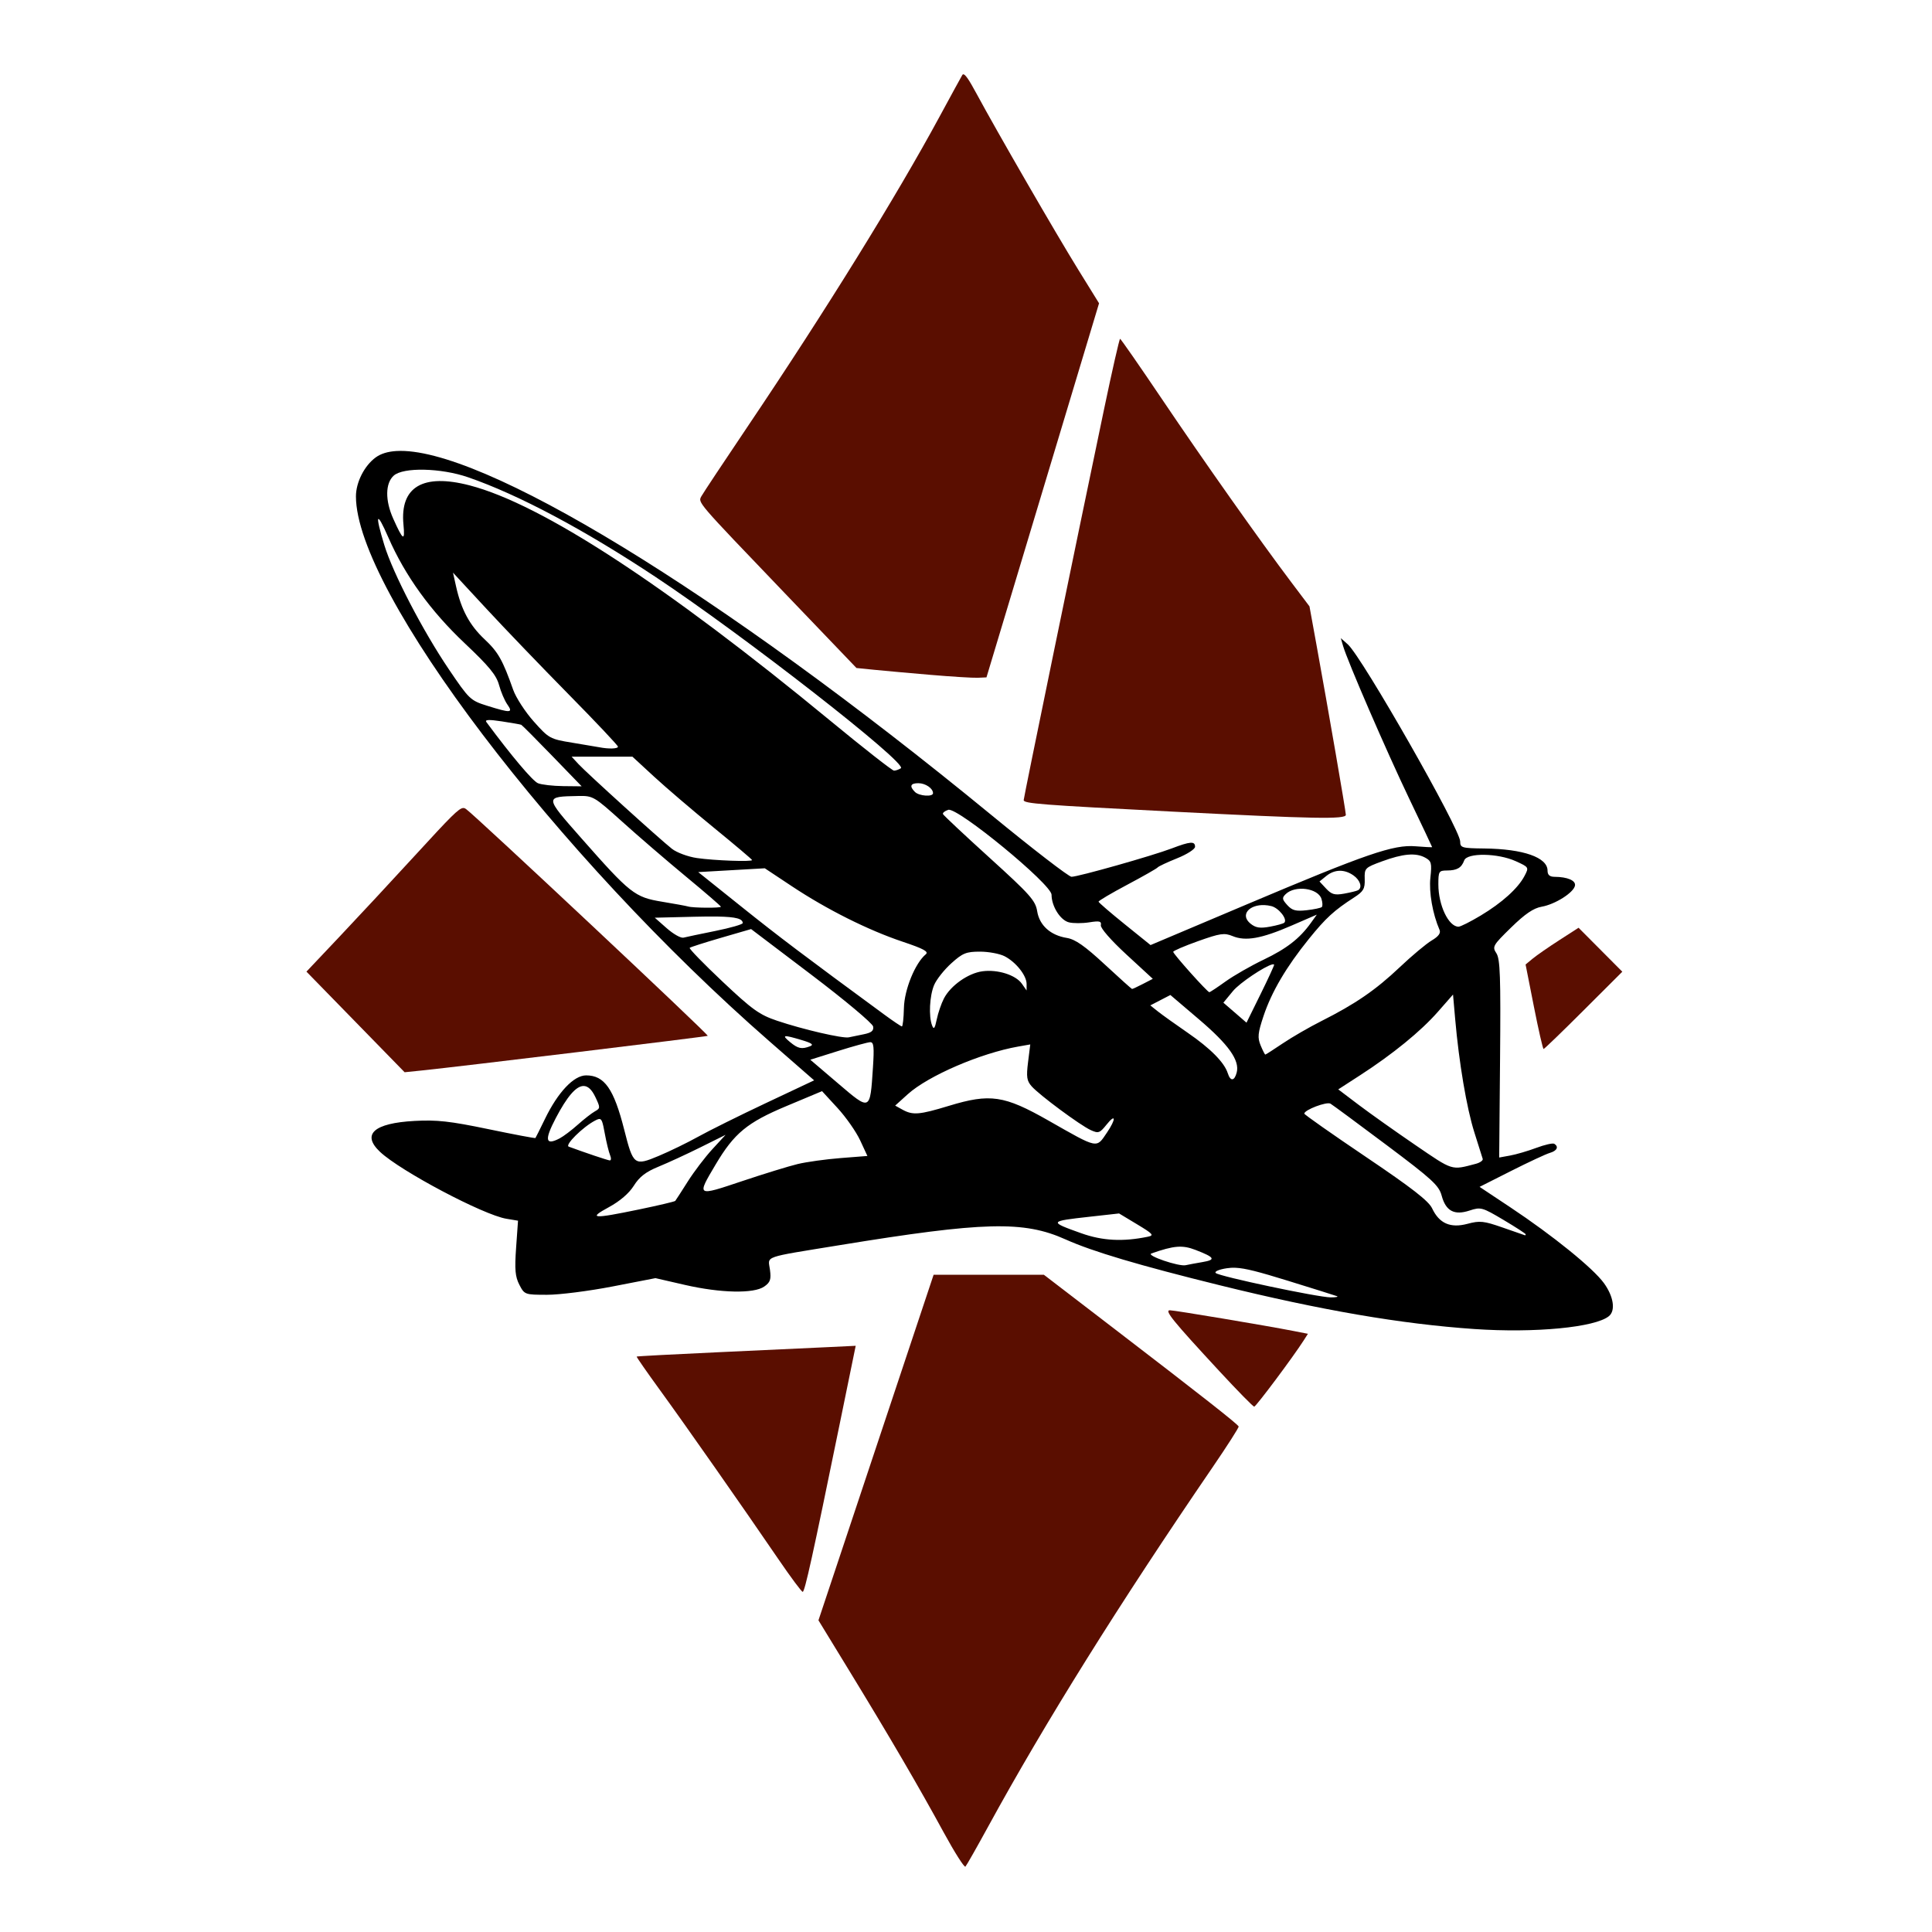 <?xml version="1.0" encoding="UTF-8" standalone="no"?>
<!-- Created with Inkscape (http://www.inkscape.org/) -->

<svg
   version="1.1"
   id="svg1"
   width="128"
   height="128"
   viewBox="0 0 128 128"
   sodipodi:docname="source.svg"
   inkscape:version="1.3.2 (091e20ef0f, 2023-11-25)"
   xml:space="preserve"
   xmlns:inkscape="http://www.inkscape.org/namespaces/inkscape"
   xmlns:sodipodi="http://sodipodi.sourceforge.net/DTD/sodipodi-0.dtd"
   xmlns="http://www.w3.org/2000/svg"
   xmlns:svg="http://www.w3.org/2000/svg"><defs
     id="defs1" /><sodipodi:namedview
     id="namedview1"
     pagecolor="#ffffff"
     bordercolor="#000000"
     borderopacity="0.25"
     inkscape:showpageshadow="2"
     inkscape:pageopacity="0.0"
     inkscape:pagecheckerboard="0"
     inkscape:deskcolor="#d1d1d1"
     inkscape:zoom="5.2173014"
     inkscape:cx="79.063862"
     inkscape:cy="70.822054"
     inkscape:window-width="1920"
     inkscape:window-height="1043"
     inkscape:window-x="0"
     inkscape:window-y="0"
     inkscape:window-maximized="1"
     inkscape:current-layer="svg1" /><g
     id="g8"
     style="display:inline"
     transform="matrix(0.155,0,0,0.155,13.455,-4.531)"><path
       d="m 82.635,222.016 c -3.684,0.221 -6.659,1.125 -8.869,2.746 -4.839,3.549 -8.427,10.626 -8.43,16.625 -0.018,40.582 85.576,153.351 176.943,233.119 l 18.906,16.506 -20.578,9.703 c -11.317,5.337 -24.334,11.798 -28.926,14.355 -4.592,2.557 -12.184,6.255 -16.871,8.219 -10.517,4.405 -10.938,4.086 -14.809,-11.195 -4.423,-17.463 -8.449,-23.205 -16.27,-23.205 -5.275,0 -12.05,7.164 -17.605,18.617 -2.089,4.305 -3.921,7.978 -4.072,8.16 -0.151,0.183 -9.224,-1.531 -20.164,-3.807 -16.339,-3.399 -21.969,-4.023 -31.533,-3.5 -17.412,0.952 -22.708,5.727 -14.691,13.248 8.764,8.222 44.115,26.931 53.975,28.566 l 4.973,0.826 -0.818,11.551 c -0.662,9.321 -0.394,12.38 1.393,15.834 2.182,4.219 2.355,4.281 11.848,4.287 5.298,0.003 17.888,-1.595 27.98,-3.553 l 18.35,-3.561 12.568,2.889 c 15.308,3.516 29.488,3.811 33.922,0.705 2.596,-1.818 3.001,-3.022 2.438,-7.225 -0.805,-6.004 -3.619,-5.014 29.707,-10.453 61.811,-10.087 78.74,-10.519 96.666,-2.461 11.514,5.176 31.356,11.072 66.039,19.623 43.21,10.654 77.319,16.516 108.629,18.67 25.938,1.784 51.772,-0.691 57.59,-5.52 2.89,-2.398 1.974,-8.401 -2.148,-14.092 -4.631,-6.392 -21.849,-20.338 -40.031,-32.422 l -13.129,-8.727 13.525,-6.828 c 7.439,-3.756 14.875,-7.22 16.525,-7.697 3.057,-0.884 3.903,-2.639 1.875,-3.893 -0.619,-0.383 -4.071,0.402 -7.668,1.746 -3.597,1.344 -8.64,2.822 -11.207,3.283 L 554,523.998 l 0.371,-42.178 c 0.308,-35.104 0.045,-42.67 -1.568,-45.133 -1.839,-2.806 -1.516,-3.374 6.295,-11.006 5.957,-5.821 9.577,-8.282 13.086,-8.896 5.737,-1.005 13.629,-6 14.205,-8.992 0.421,-2.185 -3.176,-3.742 -8.723,-3.775 -2.093,-0.013 -3,-0.815 -3,-2.654 0,-5.639 -10.357,-9.266 -27,-9.455 -9.677,-0.11 -10.333,-0.3 -10.344,-3.012 -0.021,-5.274 -41.946,-78.815 -48.02,-84.23 L 486.312,302 l 0.961,3.334 c 1.853,6.424 18.497,44.861 28.232,65.197 5.406,11.292 9.828,20.643 9.828,20.777 0,0.135 -3.173,-0.018 -7.049,-0.34 -9.465,-0.785 -20.842,3.129 -72.238,24.859 l -41.066,17.363 -11.068,-8.928 c -6.088,-4.911 -11.11,-9.239 -11.158,-9.615 -0.048,-0.376 5.463,-3.633 12.246,-7.236 6.783,-3.603 12.633,-6.933 13,-7.398 0.367,-0.466 4.117,-2.228 8.334,-3.918 4.217,-1.69 7.666,-3.903 7.666,-4.918 0,-2.47 -2.015,-2.328 -9.975,0.703 C 405.748,395.033 374.058,404 371.195,404 370.041,404 354.599,392.098 336.881,377.551 220.054,281.634 118.244,219.882 82.635,222.016 Z m 11.932,7.994 c 5.998,0.133 12.94,1.229 18.748,3.238 21.499,7.439 49.619,22.391 80.02,42.549 37.713,25.006 108.027,79.844 104.916,81.822 -0.871,0.554 -2.183,1.013 -2.916,1.021 -0.733,0.008 -13.034,-9.629 -27.334,-21.414 -70.359,-57.987 -123.238,-92.491 -154.045,-100.516 -20.006,-5.211 -29.859,0.618 -28.309,16.75 0.711,7.401 -0.155,6.893 -4.393,-2.572 -3.478,-7.767 -3.388,-15.087 0.227,-18.35 2.034,-1.835 7.088,-2.663 13.086,-2.529 z m -19.701,21.119 c 0.309,-0.586 1.769,1.971 4.314,7.801 7.145,16.364 18.064,31.493 32.699,45.303 10.328,9.746 13.487,13.587 14.615,17.768 0.792,2.933 2.389,6.684 3.549,8.334 2.581,3.672 1.499,3.738 -8.705,0.539 -7.064,-2.215 -7.653,-2.778 -16.309,-15.586 C 93.877,298.784 81.153,274.28 77.459,262.193 75.397,255.446 74.556,251.715 74.865,251.129 Z M 106.818,274 l 14.193,15.334 c 7.806,8.433 23.67,24.956 35.256,36.717 11.586,11.761 21.066,21.812 21.066,22.334 0,0.922 -3.938,1.044 -8,0.248 -1.1,-0.216 -6.35,-1.101 -11.668,-1.967 -9.357,-1.524 -9.882,-1.816 -16.318,-9.037 -3.658,-4.104 -7.618,-10.199 -8.799,-13.545 -4.511,-12.778 -6.426,-16.16 -12.246,-21.615 -6.338,-5.941 -9.947,-12.619 -12.148,-22.484 z m 15.205,63.012 c 1.053,-0.048 2.893,0.141 5.648,0.561 4.214,0.642 7.961,1.302 8.328,1.465 0.367,0.163 6.328,6.147 13.246,13.297 l 12.578,13 -7.912,-0.086 c -4.352,-0.046 -9.196,-0.601 -10.764,-1.234 -2.266,-0.915 -11.4,-11.743 -22.055,-26.145 -0.39,-0.527 -0.123,-0.81 0.93,-0.857 z m 35.502,15.654 h 12.996 12.996 l 9.24,8.521 c 5.083,4.687 16.593,14.522 25.576,21.855 8.983,7.333 16.332,13.547 16.332,13.811 0,0.805 -16.237,0.21 -23.592,-0.865 -3.81,-0.557 -8.611,-2.334 -10.668,-3.949 -5.141,-4.037 -36.4,-32.373 -39.977,-36.236 z M 305.732,364 c 3.033,0 6.268,2.203 6.268,4.268 0,1.663 -5.946,1.251 -7.732,-0.535 C 301.832,365.297 302.34,364 305.732,364 Z m -145.32,5.467 c 6.223,-0.129 6.771,0.192 18.666,10.922 6.74,6.08 19.006,16.641 27.256,23.467 8.25,6.826 15,12.652 15,12.945 0,0.615 -12.003,0.531 -14,-0.098 -0.733,-0.231 -5.756,-1.151 -11.162,-2.045 -11.707,-1.936 -13.56,-3.396 -34.58,-27.246 -15.731,-17.85 -15.718,-17.644 -1.18,-17.945 z m 158.1,5.916 c 3.919,-1.244 44.154,31.826 44.154,36.291 0,4.936 3.737,10.876 7.422,11.801 1.855,0.465 5.773,0.461 8.707,-0.008 4.397,-0.703 5.263,-0.487 4.936,1.229 -0.231,1.21 4.334,6.444 10.906,12.502 l 11.305,10.42 -4.238,2.191 c -2.331,1.205 -4.417,2.17 -4.637,2.145 -0.22,-0.026 -5.499,-4.77 -11.732,-10.543 -8.478,-7.852 -12.543,-10.693 -16.133,-11.271 -7.004,-1.128 -11.715,-5.378 -12.686,-11.445 -0.723,-4.52 -3.085,-7.171 -20.334,-22.816 -10.734,-9.736 -19.698,-18.14 -19.922,-18.676 -0.224,-0.536 0.79,-1.354 2.252,-1.818 z m 196.465,19.176 c 2.991,-0.263 5.356,0.161 7.363,1.248 2.699,1.461 2.929,2.335 2.254,8.576 -0.672,6.212 0.955,15.497 3.912,22.314 0.602,1.389 -0.455,2.818 -3.346,4.525 -2.324,1.373 -8.486,6.53 -13.693,11.461 -10.259,9.714 -18.919,15.665 -33.467,22.994 -5.133,2.586 -12.543,6.866 -16.467,9.512 -3.924,2.645 -7.302,4.811 -7.506,4.811 -0.204,0 -1.103,-1.769 -1.998,-3.93 -1.381,-3.333 -1.195,-5.228 1.225,-12.5 3.44,-10.337 9.723,-21.026 19.396,-32.998 7.246,-8.968 10.757,-12.186 19.35,-17.736 3.986,-2.575 4.646,-3.718 4.523,-7.834 -0.14,-4.673 0.082,-4.902 7.332,-7.57 4.512,-1.66 8.13,-2.61 11.121,-2.873 z m 32.676,0.051 c 4.391,0.064 9.584,0.98 13.402,2.713 5.675,2.576 5.707,2.628 3.781,6.305 -2.768,5.286 -9.597,11.457 -18.758,16.953 -4.357,2.614 -8.613,4.754 -9.459,4.754 -4.253,0 -8.619,-9.162 -8.619,-18.088 0,-5.557 0.22,-5.914 3.666,-5.934 4.325,-0.024 6.213,-1.126 7.389,-4.312 0.615,-1.668 4.206,-2.455 8.598,-2.391 z m -307.551,5.76 11.615,7.709 c 14.931,9.911 32.551,18.731 47.289,23.672 9.018,3.023 11.267,4.25 9.891,5.393 -4.551,3.777 -9.158,15.097 -9.338,22.943 -0.1,4.353 -0.493,7.895 -0.871,7.873 -0.378,-0.022 -3.687,-2.242 -7.354,-4.934 -34.582,-25.389 -45.135,-33.359 -61.18,-46.205 L 211.643,402 l 14.23,-0.816 z m 245.668,1.066 c 1.975,-0.044 3.99,0.611 5.934,1.973 2.925,2.048 3.909,5.228 1.963,6.338 -0.55,0.314 -3.207,0.968 -5.906,1.455 -4.066,0.733 -5.395,0.363 -7.74,-2.154 l -2.83,-3.039 2.887,-2.338 c 1.785,-1.445 3.718,-2.19 5.693,-2.234 z m -14.42,7.795 c 3.135,0.418 5.951,1.9 6.684,4.207 0.482,1.52 0.552,3.089 0.154,3.486 -0.397,0.397 -3.304,1.014 -6.459,1.369 -4.668,0.526 -6.214,0.116 -8.309,-2.199 -2.23,-2.464 -2.319,-3.091 -0.664,-4.693 2.007,-1.942 5.459,-2.588 8.594,-2.17 z m -17.633,6.873 c 0.929,0.042 1.907,0.181 2.912,0.434 3.207,0.805 6.978,5.633 5.531,7.08 -0.397,0.397 -3.173,1.169 -6.168,1.717 -4.232,0.774 -6.075,0.485 -8.273,-1.295 -4.657,-3.771 -0.502,-8.232 5.998,-7.936 z m 22.336,4.076 -2.57,3.578 c -4.786,6.656 -10.331,10.96 -20.229,15.703 -5.425,2.6 -12.728,6.786 -16.229,9.301 -3.5,2.515 -6.613,4.572 -6.916,4.572 -0.825,0 -15.443,-16.328 -15.443,-17.25 0,-0.438 4.81,-2.505 10.688,-4.594 9.395,-3.338 11.171,-3.597 14.691,-2.139 5.543,2.296 12.306,1.1 25.084,-4.438 z m -256.201,0.816 c 8.035,0.135 10.814,0.96 10.814,2.797 0,0.546 -5.249,2.054 -11.666,3.352 -6.417,1.297 -12.566,2.591 -13.666,2.873 -1.1,0.282 -4.31,-1.522 -7.133,-4.008 l -5.131,-4.52 16.902,-0.412 c 3.938,-0.096 7.201,-0.127 9.879,-0.082 z m 14.389,5.355 25.881,19.617 c 14.234,10.79 26.064,20.706 26.289,22.035 0.305,1.799 -0.718,2.645 -4,3.307 -2.425,0.489 -5.31,1.082 -6.41,1.32 -2.602,0.563 -19.633,-3.381 -30.666,-7.102 -7.543,-2.544 -10.569,-4.716 -23.334,-16.748 -8.067,-7.604 -14.367,-14.089 -14,-14.412 0.367,-0.323 6.42,-2.26 13.453,-4.303 z M 332.07,436 c 3.701,0 8.446,0.887 10.545,1.973 4.845,2.505 9.385,8.233 9.385,11.838 v 2.783 l -2.004,-2.861 c -2.641,-3.771 -10.357,-6.213 -16.867,-5.34 -6.12,0.821 -13.623,6.118 -16.475,11.633 -1.106,2.138 -2.483,6.158 -3.061,8.932 -0.813,3.905 -1.261,4.493 -1.988,2.602 -1.514,-3.938 -1.082,-12.635 0.857,-17.268 0.988,-2.36 4.29,-6.541 7.338,-9.291 4.86,-4.385 6.368,-5 12.27,-5 z m 124.908,5.471 c 0.444,-0.104 0.733,-0.079 0.82,0.105 0.11,0.233 -2.499,5.903 -5.801,12.602 l -6.004,12.18 -4.943,-4.273 -4.943,-4.273 4.082,-4.951 c 2.944,-3.572 13.681,-10.662 16.789,-11.389 z m 77.291,12.863 0.92,10.5 c 1.641,18.703 4.904,37.994 8.18,48.363 1.761,5.575 3.375,10.692 3.584,11.373 0.209,0.681 -1.12,1.633 -2.953,2.117 -10.556,2.785 -9.555,3.097 -25.846,-8.027 -8.56,-5.845 -19.474,-13.589 -24.254,-17.207 l -8.689,-6.578 9.363,-6.057 c 13.956,-9.028 25.946,-18.811 33.215,-27.098 z m -120.811,0.199 12.271,10.451 c 12.666,10.788 17.428,17.512 16.072,22.697 -0.969,3.704 -2.683,3.844 -3.805,0.311 -1.471,-4.634 -7.4,-10.62 -17.193,-17.357 -5.209,-3.584 -10.924,-7.675 -12.701,-9.09 l -3.232,-2.57 4.295,-2.221 z m -164.455,17.635 c 0.724,-0.119 2.902,0.442 6.871,1.629 4.35,1.301 5.275,1.988 3.559,2.646 -3.559,1.366 -5.165,1.027 -8.582,-1.82 -1.844,-1.536 -2.572,-2.336 -1.848,-2.455 z m 36.184,2.525 c 1.494,-0.022 1.713,2.111 1.127,10.973 -1.229,18.583 -1.031,18.494 -14.875,6.68 l -11.895,-10.15 11.895,-3.736 c 6.542,-2.056 12.728,-3.751 13.748,-3.766 z m 68.381,0.967 -0.945,7.555 c -0.793,6.35 -0.545,8.003 1.551,10.367 3.321,3.745 20.73,16.641 25.238,18.695 3.28,1.494 3.845,1.301 6.744,-2.322 4.021,-5.025 4.155,-2.457 0.178,3.412 -4.617,6.814 -3.555,7.033 -25,-5.168 -18.938,-10.774 -24.908,-11.655 -42.568,-6.283 -12.619,3.838 -15.427,4.065 -19.857,1.607 l -3.09,-1.715 5.385,-4.865 c 8.72,-7.878 31.122,-17.542 47.248,-20.383 z m -190.992,17.764 c 1.908,-0.032 3.58,1.541 5.08,4.688 2.18,4.571 2.17,4.841 -0.205,6.17 -1.366,0.764 -4.651,3.327 -7.301,5.695 -2.65,2.368 -6.127,4.991 -7.729,5.83 -6.124,3.208 -6.597,0.735 -1.658,-8.676 4.797,-9.14 8.633,-13.654 11.812,-13.707 z m 101.986,2.207 6.596,7.174 c 3.628,3.945 7.99,10.177 9.695,13.85 l 3.1,6.68 -11.441,0.898 c -6.293,0.494 -14.533,1.637 -18.311,2.541 -3.778,0.904 -14.548,4.219 -23.936,7.365 -19.43,6.512 -19.333,6.574 -11.188,-7.146 7.947,-13.385 13.464,-17.943 30.203,-24.957 z m 217.33,5.35 c 0.948,0.56 11.727,8.519 23.953,17.684 19.528,14.639 22.392,17.269 23.57,21.645 1.773,6.585 5.396,8.51 11.943,6.35 4.762,-1.572 5.381,-1.401 14.475,4.002 5.225,3.104 9.5,5.875 9.5,6.158 0,0.283 -0.151,0.471 -0.334,0.416 -0.183,-0.055 -4.444,-1.537 -9.469,-3.293 -8.136,-2.843 -9.788,-3.018 -15.078,-1.604 -7.292,1.95 -12.069,-0.138 -15.119,-6.609 -1.492,-3.165 -8.683,-8.752 -28.297,-21.986 -14.463,-9.759 -26.313,-18.082 -26.334,-18.496 -0.078,-1.57 9.544,-5.238 11.189,-4.266 z m -312.732,6.564 c 1.266,-0.203 1.624,1.206 2.533,6.145 0.706,3.838 1.729,8.027 2.271,9.311 0.543,1.283 0.472,2.29 -0.156,2.236 -0.945,-0.081 -10.505,-3.293 -17.51,-5.883 -1.805,-0.667 5.983,-8.386 11.238,-11.139 0.677,-0.355 1.201,-0.602 1.623,-0.67 z m 54.174,6.76 -5.658,6.143 c -3.112,3.378 -7.851,9.61 -10.529,13.848 -2.678,4.238 -5.075,7.949 -5.326,8.246 -0.251,0.297 -7.212,1.94 -15.471,3.652 -19.878,4.122 -21.997,3.963 -12.902,-0.973 4.724,-2.564 8.626,-5.921 10.668,-9.178 2.383,-3.801 5.123,-5.913 10.551,-8.133 4.033,-1.649 12.133,-5.386 18,-8.303 z m 168.188,33.602 7.723,4.65 c 6.85,4.125 7.366,4.723 4.572,5.299 -10.7,2.204 -19.395,1.746 -28.486,-1.5 -13.873,-4.954 -13.798,-5.106 3.508,-7.035 z m 24.775,14.258 c 2.811,-0.223 5.12,0.251 7.945,1.344 8.225,3.18 8.796,4.189 2.932,5.182 -2.846,0.482 -6.074,1.083 -7.174,1.334 -2.92,0.667 -17.068,-4.171 -14.666,-5.016 4.837,-1.7 8.151,-2.621 10.963,-2.844 z m 25.07,8.967 c 4.112,0.194 9.776,1.671 22.047,5.459 10.956,3.382 20.519,6.385 21.252,6.674 0.733,0.289 -0.466,0.521 -2.666,0.514 -5.435,-0.018 -47.709,-8.973 -49.16,-10.414 -0.654,-0.649 1.416,-1.538 4.746,-2.037 1.213,-0.182 2.411,-0.26 3.781,-0.195 z"
       style="display:inline"
       id="path16"
       sodipodi:nodetypes="ssccccssssssssscccsccccsssssssscccssscccsssssssscccssscccsssssssssssssssssssssssssssssccsssssssccssscccssssccccssssccssssssssssssscsccscccssssssccsssssssssssssssssssssssssccsssssccccsssscccssssssssssssssccssssssccsssscccssccssssssccsssccssssssssscccccsccsssssccccccsssccccssssssscccsccsssssscccccssssssscccccsssccssssssssssscssssssssccsssssscccsssccssssssssscsss"
       inkscape:label="plane" /><path
       d="m 324.816,61.021 c -0.118,0.041 -0.219,0.137 -0.307,0.283 -0.521,0.87 -4.908,8.901 -9.75,17.846 -18.475,34.131 -48.755,83.032 -81.75,132.027 -10.348,15.366 -19.343,28.924 -19.988,30.129 -1.51,2.822 -2.431,1.751 35.461,41.307 l 30.799,32.15 7.67,0.77 c 4.218,0.424 15.054,1.398 24.08,2.166 9.026,0.768 18.077,1.324 20.113,1.234 l 3.703,-0.164 24.059,-79.953 24.061,-79.953 -8.898,-14.377 c -9.48,-15.316 -34.684,-58.924 -43.377,-75.051 -3.397,-6.302 -5.046,-8.699 -5.875,-8.414 z"
       style="display:inline;fill:#5a0e00;stroke-width:1.084"
       id="path15" /><path
       d="m 391.955,174.049 c -0.298,-0.012 -3.376,13.515 -6.84,30.062 -11.906,56.871 -34.361,166.087 -34.361,167.121 0,1.472 7.361,2.041 63.43,4.906 60.855,3.11 74.271,3.359 74.271,1.379 0,-1.491 -7.492,-44.855 -12.584,-72.844 l -2.959,-16.264 -7.768,-10.301 c -13.457,-17.842 -37.322,-51.635 -55.305,-78.312 -9.538,-14.149 -17.587,-25.736 -17.885,-25.748 z"
       style="display:inline;fill:#5a0e00;stroke-width:1.084"
       id="path14" /><path
       d="m 111.191,374.607 c -1.918,0.091 -5.486,3.813 -19.764,19.367 -10.331,11.254 -25.187,27.237 -33.016,35.516 l -14.234,15.053 20.982,21.502 20.984,21.504 7.346,-0.754 c 15.577,-1.599 121.981,-14.493 122.225,-14.811 0.423,-0.551 -99.359,-94.167 -103.348,-96.961 -0.378,-0.265 -0.733,-0.437 -1.176,-0.416 z"
       style="display:inline;fill:#5a0e00;stroke-width:1.084"
       id="path13" /><path
       d="m 312.254,574.109 -24.611,73.852 -24.611,73.852 13.342,21.834 c 17.175,28.104 29.604,49.389 40.178,68.807 4.651,8.541 8.839,15.128 9.305,14.637 0.466,-0.491 4.849,-8.211 9.74,-17.156 24.295,-44.429 55.881,-95.001 95.822,-153.42 6.32,-9.243 11.37,-17.138 11.223,-17.543 -0.361,-0.993 -15.865,-13.181 -52.609,-41.355 L 359.375,574.109 h -23.561 z"
       style="display:inline;fill:#5a0e00;stroke-width:1.084"
       id="path12" /><path
       d="m 278.951,604.473 -12.076,0.582 c -6.642,0.32 -27.649,1.295 -46.684,2.168 -19.034,0.873 -34.725,1.708 -34.867,1.855 -0.142,0.148 4.354,6.613 9.99,14.365 10.905,14.998 35.1,49.545 50.689,72.373 5.192,7.603 9.825,13.824 10.295,13.824 0.888,0 4.247,-15.245 15.828,-71.828 z"
       style="display:inline;fill:#5a0e00;stroke-width:1.084"
       id="path11" /><path
       d="m 413.27,589.293 c -2.464,-0.005 1.117,4.408 21.158,26.057 7.709,8.328 14.396,15.141 14.857,15.141 0.759,0 16.763,-21.419 21.156,-28.314 l 1.807,-2.834 -6.264,-1.223 c -11.896,-2.321 -50.723,-8.822 -52.715,-8.826 z"
       style="display:inline;fill:#5a0e00;stroke-width:1.084"
       id="path10" /><path
       d="m 587.928,425.789 -8.264,5.324 c -4.546,2.928 -9.64,6.461 -11.322,7.852 l -3.059,2.527 3.566,18.061 c 1.962,9.933 3.821,18.059 4.131,18.059 0.31,0 8.007,-7.433 17.105,-16.518 l 16.543,-16.518 -9.35,-9.393 z"
       style="display:inline;fill:#5a0e00;stroke-width:1.084"
       id="path9" /></g></svg>
